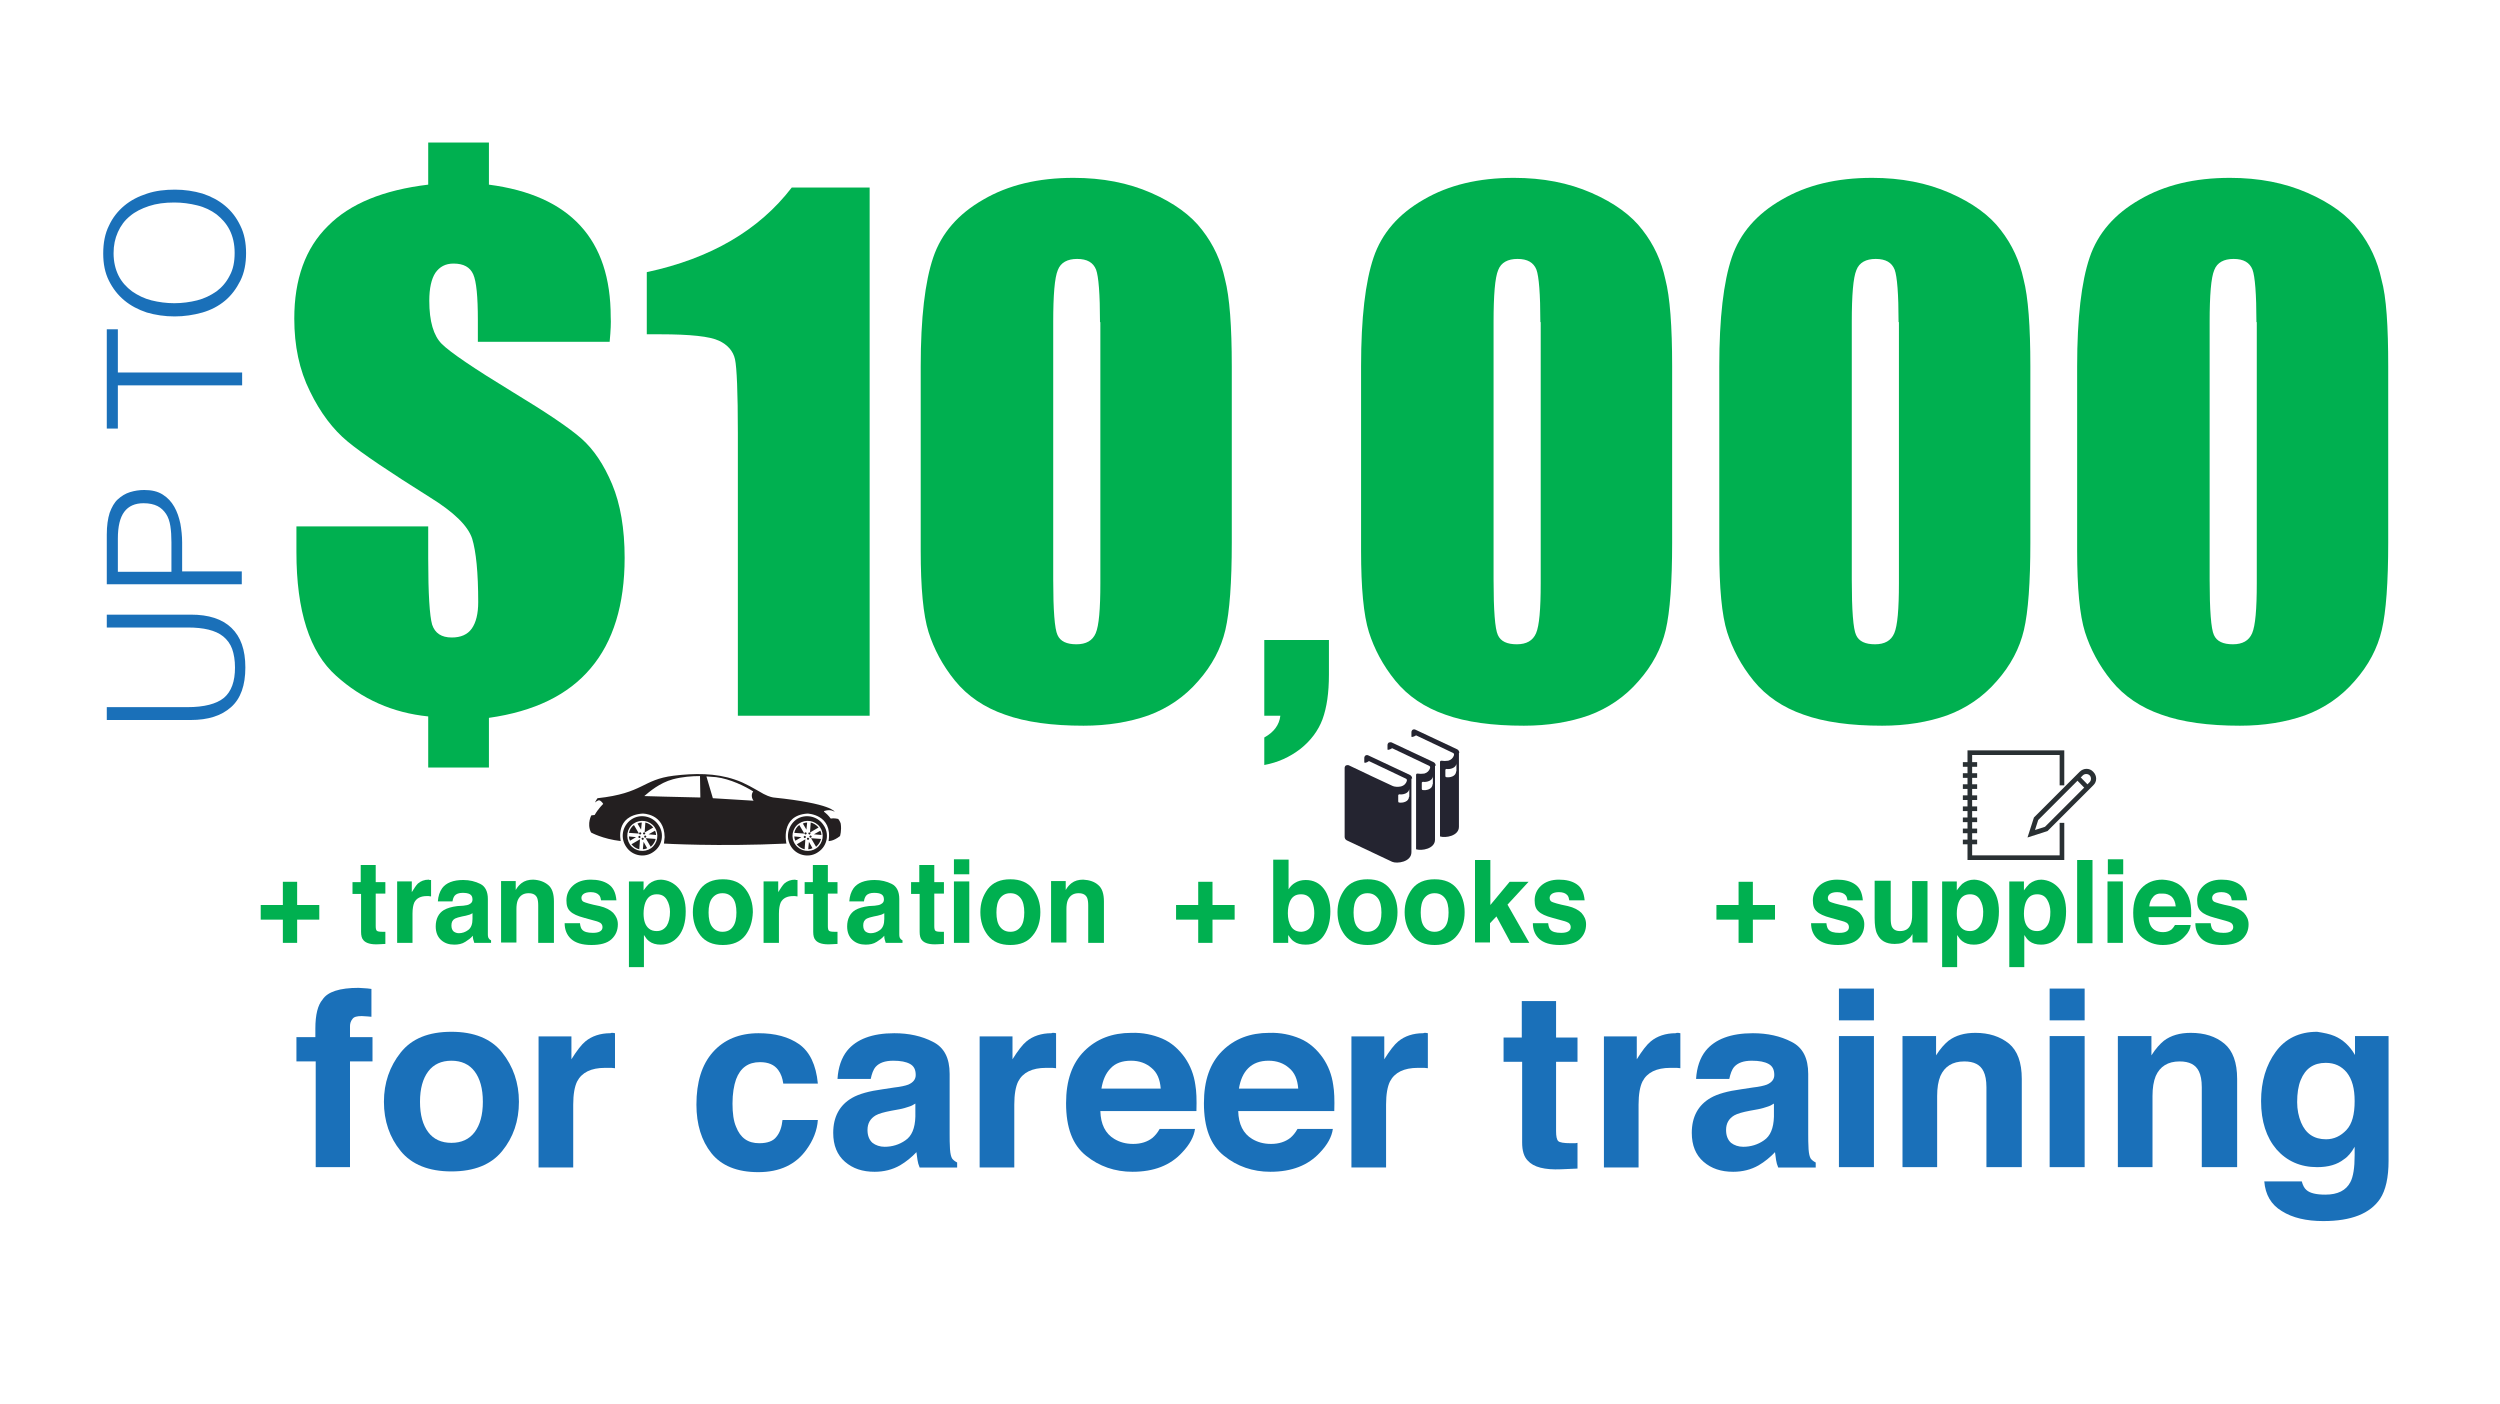 <?xml version="1.0" encoding="utf-8"?>
<!-- Generator: Adobe Illustrator 23.0.4, SVG Export Plug-In . SVG Version: 6.00 Build 0)  -->
<svg version="1.1" id="Layer_1" xmlns="http://www.w3.org/2000/svg" xmlns:xlink="http://www.w3.org/1999/xlink" x="0px" y="0px"
	 viewBox="0 0 700 393" style="enable-background:new 0 0 700 393;" xml:space="preserve">
<g>
	<g>
		<path style="fill:#00B050;" d="M170.7,95.7h-36.9v-6.1c0-6.5-0.4-10.8-1.3-12.8c-0.9-2-2.7-3-5.5-3c-2.3,0-3.9,0.9-5.1,2.6
			c-1.1,1.7-1.7,4.3-1.7,7.8c0,5.8,1.2,9.8,3.5,12.1c2.3,2.3,8.9,6.8,19.9,13.5c9.4,5.7,15.8,10,19.2,13c3.4,3,6.3,7.3,8.6,12.8
			c2.3,5.5,3.5,12.4,3.5,20.6c0,13.1-3.2,23.5-9.5,30.9c-6.3,7.5-15.8,12.1-28.5,13.9v13.9h-17v-14.3c-9.9-1-18.5-4.8-25.8-11.4
			c-7.4-6.6-11.1-18.1-11.1-34.6v-7.2h36.9v9c0,9.9,0.4,16.1,1.1,18.5c0.8,2.4,2.6,3.6,5.5,3.6c2.5,0,4.4-0.8,5.6-2.5
			c1.2-1.7,1.8-4.2,1.8-7.4c0-8.3-0.6-14.2-1.7-17.8c-1.2-3.6-5.1-7.4-11.9-11.6c-11.3-7.1-18.9-12.2-23-15.6c-4-3.3-7.6-8-10.5-14
			c-3-6-4.4-12.8-4.4-20.4c0-11,3.1-19.7,9.4-25.9c6.2-6.3,15.6-10.1,28.1-11.6V39.9h17v11.8c11.4,1.5,19.9,5.3,25.6,11.5
			c5.7,6.2,8.5,14.7,8.5,25.6C171.1,90.2,171,92.6,170.7,95.7z"/>
		<path style="fill:#00B050;" d="M243.5,52.6v147.8h-36.9v-79.2c0-11.4-0.3-18.3-0.8-20.6c-0.5-2.3-2.1-4.1-4.5-5.2
			c-2.5-1.2-8-1.8-16.5-1.8h-3.7V76.2c17.8-3.8,31.4-11.7,40.6-23.7H243.5z"/>
		<path style="fill:#00B050;" d="M344.9,102.6v49.3c0,11.2-0.6,19.4-1.8,24.5c-1.2,5.1-3.7,9.9-7.6,14.3c-3.8,4.4-8.5,7.6-13.9,9.6
			c-5.4,1.9-11.5,2.9-18.2,2.9c-8.8,0-16.2-1-22-3.1c-5.8-2-10.5-5.2-14-9.5c-3.5-4.3-5.9-8.9-7.4-13.6c-1.5-4.8-2.2-12.4-2.2-22.8
			v-51.6c0-13.6,1.2-23.7,3.5-30.5c2.3-6.8,7-12.2,14-16.2c7-4.1,15.4-6.1,25.3-6.1c8.1,0,15.3,1.4,21.7,4.2s11.2,6.3,14.3,10.4
			c3.2,4.1,5.3,8.7,6.4,13.8C344.3,83.2,344.9,91.4,344.9,102.6z M308,90.2c0-7.9-0.4-12.8-1.1-14.7c-0.8-2-2.5-3-5.3-3
			c-2.7,0-4.6,1-5.4,3.1c-0.9,2.1-1.3,7-1.3,14.6v72.1c0,8.6,0.4,13.8,1.2,15.5c0.8,1.8,2.6,2.6,5.3,2.6s4.5-1,5.4-3.1
			c0.9-2.1,1.3-6.7,1.3-14V90.2z"/>
	</g>
	<g>
		<path style="fill:#00B050;" d="M372.1,179.2v9.7c0,5.1-0.6,9.2-1.8,12.5c-1.2,3.2-3.3,6-6.2,8.3c-3,2.3-6.3,3.8-10.1,4.5v-7.7
			c2.7-1.5,4.2-3.5,4.5-6.1H354v-21.2H372.1z"/>
	</g>
	<g>
		<path style="fill:#00B050;" d="M468.2,102.6v49.3c0,11.2-0.6,19.4-1.8,24.5c-1.2,5.1-3.7,9.9-7.6,14.3c-3.8,4.4-8.5,7.6-13.9,9.6
			c-5.4,1.9-11.5,2.9-18.2,2.9c-8.8,0-16.2-1-22-3.1c-5.8-2-10.5-5.2-14-9.5c-3.5-4.3-5.9-8.9-7.4-13.6c-1.5-4.8-2.2-12.4-2.2-22.8
			v-51.6c0-13.6,1.2-23.7,3.5-30.5c2.3-6.8,7-12.2,14-16.2c7-4.1,15.4-6.1,25.3-6.1c8.1,0,15.3,1.4,21.7,4.2s11.2,6.3,14.3,10.4
			c3.2,4.1,5.3,8.7,6.4,13.8C467.6,83.2,468.2,91.4,468.2,102.6z M431.3,90.2c0-7.9-0.4-12.8-1.1-14.7c-0.8-2-2.5-3-5.3-3
			c-2.7,0-4.6,1-5.4,3.1c-0.9,2.1-1.3,7-1.3,14.6v72.1c0,8.6,0.4,13.8,1.2,15.5c0.8,1.8,2.6,2.6,5.3,2.6c2.7,0,4.5-1,5.4-3.1
			c0.9-2.1,1.3-6.7,1.3-14V90.2z"/>
		<path style="fill:#00B050;" d="M568.5,102.6v49.3c0,11.2-0.6,19.4-1.8,24.5c-1.2,5.1-3.7,9.9-7.6,14.3c-3.8,4.4-8.5,7.6-13.9,9.6
			c-5.4,1.9-11.5,2.9-18.2,2.9c-8.8,0-16.2-1-22-3.1c-5.8-2-10.5-5.2-14-9.5c-3.5-4.3-5.9-8.9-7.4-13.6c-1.5-4.8-2.2-12.4-2.2-22.8
			v-51.6c0-13.6,1.2-23.7,3.5-30.5c2.3-6.8,7-12.2,14-16.2c7-4.1,15.4-6.1,25.3-6.1c8.1,0,15.3,1.4,21.7,4.2
			c6.4,2.8,11.2,6.3,14.3,10.4c3.2,4.1,5.3,8.7,6.4,13.8C567.9,83.2,568.5,91.4,568.5,102.6z M531.6,90.2c0-7.9-0.4-12.8-1.1-14.7
			c-0.8-2-2.5-3-5.3-3c-2.7,0-4.6,1-5.4,3.1c-0.9,2.1-1.3,7-1.3,14.6v72.1c0,8.6,0.4,13.8,1.2,15.5c0.8,1.8,2.6,2.6,5.3,2.6
			c2.7,0,4.5-1,5.4-3.1c0.9-2.1,1.3-6.7,1.3-14V90.2z"/>
		<path style="fill:#00B050;" d="M668.7,102.6v49.3c0,11.2-0.6,19.4-1.8,24.5c-1.2,5.1-3.7,9.9-7.6,14.3c-3.8,4.4-8.5,7.6-13.9,9.6
			c-5.4,1.9-11.5,2.9-18.2,2.9c-8.8,0-16.2-1-22-3.1c-5.8-2-10.5-5.2-14-9.5c-3.5-4.3-5.9-8.9-7.4-13.6c-1.5-4.8-2.2-12.4-2.2-22.8
			v-51.6c0-13.6,1.2-23.7,3.5-30.5c2.3-6.8,7-12.2,14-16.2c7-4.1,15.4-6.1,25.3-6.1c8.1,0,15.3,1.4,21.7,4.2s11.2,6.3,14.3,10.4
			c3.2,4.1,5.3,8.7,6.4,13.8C668.2,83.2,668.7,91.4,668.7,102.6z M631.8,90.2c0-7.9-0.4-12.8-1.1-14.7c-0.8-2-2.5-3-5.3-3
			c-2.7,0-4.6,1-5.4,3.1c-0.9,2.1-1.3,7-1.3,14.6v72.1c0,8.6,0.4,13.8,1.2,15.5c0.8,1.8,2.6,2.6,5.3,2.6c2.7,0,4.5-1,5.4-3.1
			c0.9-2.1,1.3-6.7,1.3-14V90.2z"/>
	</g>
</g>
<g>
	<path style="fill:#1A70B9;" d="M102,276.7c0.5,0,1.2,0.1,2,0.2v7.8c-0.5-0.1-1.5-0.1-2.7-0.2c-1.3,0-2.2,0.2-2.6,0.8
		c-0.5,0.6-0.7,1.3-0.7,2c0,0.7,0,1.8,0,3.1h6.3v6.8h-6.3v29.6h-9.6v-29.6h-5.4v-6.8h5.3v-2.4c0-3.9,0.7-6.6,2-8.1
		c1.4-2.2,4.8-3.3,10.1-3.3C100.9,276.6,101.5,276.7,102,276.7z"/>
	<path style="fill:#1A70B9;" d="M140.6,322.3c-3.1,3.8-7.8,5.7-14.2,5.7c-6.3,0-11.1-1.9-14.2-5.7c-3.1-3.8-4.7-8.4-4.7-13.8
		c0-5.3,1.6-9.9,4.7-13.8c3.1-3.9,7.8-5.8,14.2-5.8c6.3,0,11.1,1.9,14.2,5.8c3.1,3.9,4.7,8.5,4.7,13.8
		C145.3,313.9,143.7,318.5,140.6,322.3z M132.9,317c1.5-2,2.3-4.8,2.3-8.5c0-3.7-0.8-6.5-2.3-8.5c-1.5-2-3.7-3-6.5-3
		c-2.8,0-5,1-6.5,3c-1.5,2-2.3,4.8-2.3,8.5c0,3.7,0.8,6.5,2.3,8.5c1.5,2,3.7,3,6.5,3C129.2,320,131.4,319,132.9,317z"/>
	<path style="fill:#1A70B9;" d="M171.4,289.2c0.1,0,0.4,0,0.8,0.1v9.8c-0.6-0.1-1.2-0.1-1.6-0.1c-0.5,0-0.9,0-1.2,0
		c-3.9,0-6.5,1.3-7.8,3.8c-0.7,1.4-1.1,3.6-1.1,6.5v17.6h-9.7v-36.7h9.2v6.4c1.5-2.4,2.8-4.1,3.9-5c1.8-1.5,4.2-2.3,7-2.3
		C171.1,289.2,171.3,289.2,171.4,289.2z"/>
	<path style="fill:#1A70B9;" d="M219.3,303.3c-0.2-1.4-0.6-2.6-1.4-3.7c-1.1-1.5-2.8-2.2-5.1-2.2c-3.3,0-5.5,1.6-6.7,4.8
		c-0.6,1.7-1,4-1,6.8c0,2.7,0.3,4.9,1,6.5c1.2,3.1,3.3,4.6,6.5,4.6c2.3,0,3.9-0.6,4.8-1.8c1-1.2,1.5-2.8,1.7-4.7h9.9
		c-0.2,2.9-1.3,5.7-3.2,8.3c-3,4.2-7.5,6.3-13.5,6.3c-5.9,0-10.3-1.8-13.1-5.3c-2.8-3.5-4.2-8.1-4.2-13.6c0-6.3,1.5-11.2,4.6-14.7
		c3.1-3.5,7.4-5.3,12.8-5.3c4.6,0,8.4,1,11.4,3.1c2.9,2.1,4.7,5.7,5.2,11H219.3z"/>
	<path style="fill:#1A70B9;" d="M250.4,304.5c1.8-0.2,3.1-0.5,3.9-0.8c1.4-0.6,2.1-1.5,2.1-2.7c0-1.5-0.5-2.5-1.6-3.1
		c-1.1-0.6-2.6-0.9-4.7-0.9c-2.3,0-3.9,0.6-4.9,1.7c-0.7,0.8-1.1,2-1.4,3.4h-9.3c0.2-3.2,1.1-5.9,2.7-7.9c2.6-3.2,7-4.9,13.2-4.9
		c4.1,0,7.7,0.8,10.8,2.4c3.2,1.6,4.7,4.6,4.7,9v16.9c0,1.2,0,2.6,0.1,4.2c0.1,1.3,0.3,2.1,0.6,2.6c0.3,0.4,0.8,0.8,1.4,1.1v1.4
		h-10.5c-0.3-0.7-0.5-1.4-0.6-2.1c-0.1-0.7-0.2-1.4-0.3-2.2c-1.3,1.4-2.9,2.7-4.6,3.7c-2.1,1.2-4.5,1.8-7.1,1.8
		c-3.4,0-6.1-0.9-8.3-2.8c-2.2-1.9-3.3-4.6-3.3-8.1c0-4.5,1.8-7.8,5.3-9.8c1.9-1.1,4.8-1.9,8.5-2.4L250.4,304.5z M256.3,309
		c-0.6,0.4-1.2,0.7-1.9,0.9c-0.6,0.2-1.5,0.5-2.6,0.7l-2.2,0.4c-2.1,0.4-3.5,0.8-4.4,1.3c-1.5,0.9-2.3,2.2-2.3,4.1
		c0,1.6,0.5,2.8,1.4,3.6c0.9,0.7,2.1,1.1,3.4,1.1c2.1,0,4.1-0.6,5.8-1.8c1.8-1.2,2.7-3.4,2.8-6.6V309z"/>
	<path style="fill:#1A70B9;" d="M294.9,289.2c0.1,0,0.4,0,0.8,0.1v9.8c-0.6-0.1-1.2-0.1-1.6-0.1c-0.5,0-0.9,0-1.2,0
		c-3.9,0-6.5,1.3-7.8,3.8c-0.7,1.4-1.1,3.6-1.1,6.5v17.6h-9.7v-36.7h9.2v6.4c1.5-2.4,2.8-4.1,3.9-5c1.8-1.5,4.2-2.3,7-2.3
		C294.6,289.2,294.7,289.2,294.9,289.2z"/>
	<path style="fill:#1A70B9;" d="M325.4,290.8c2.6,1.1,4.7,3,6.4,5.4c1.5,2.2,2.5,4.7,2.9,7.6c0.3,1.7,0.4,4.1,0.3,7.3h-26.9
		c0.1,3.7,1.4,6.3,3.9,7.8c1.5,0.9,3.2,1.4,5.3,1.4c2.2,0,4-0.6,5.4-1.7c0.7-0.6,1.4-1.4,2-2.5h9.9c-0.3,2.2-1.5,4.4-3.6,6.6
		c-3.3,3.6-7.9,5.4-13.9,5.4c-4.9,0-9.3-1.5-13-4.5c-3.8-3-5.6-7.9-5.6-14.7c0-6.4,1.7-11.2,5.1-14.6c3.4-3.4,7.8-5.1,13.2-5.1
		C319.9,289.1,322.8,289.7,325.4,290.8z M311,299.1c-1.4,1.4-2.2,3.3-2.6,5.7H325c-0.2-2.6-1-4.5-2.6-5.8c-1.5-1.3-3.4-2-5.7-2
		C314.2,297,312.3,297.7,311,299.1z"/>
	<path style="fill:#1A70B9;" d="M364,290.8c2.6,1.1,4.7,3,6.4,5.4c1.5,2.2,2.5,4.7,2.9,7.6c0.3,1.7,0.4,4.1,0.3,7.3h-26.9
		c0.1,3.7,1.4,6.3,3.9,7.8c1.5,0.9,3.2,1.4,5.3,1.4c2.2,0,4-0.6,5.4-1.7c0.7-0.6,1.4-1.4,2-2.5h9.9c-0.3,2.2-1.5,4.4-3.6,6.6
		c-3.3,3.6-7.9,5.4-13.9,5.4c-4.9,0-9.3-1.5-13-4.5c-3.8-3-5.6-7.9-5.6-14.7c0-6.4,1.7-11.2,5.1-14.6c3.4-3.4,7.8-5.1,13.2-5.1
		C358.5,289.1,361.4,289.7,364,290.8z M349.5,299.1c-1.4,1.4-2.2,3.3-2.6,5.7h16.6c-0.2-2.6-1-4.5-2.6-5.8c-1.5-1.3-3.4-2-5.7-2
		C352.8,297,350.9,297.7,349.5,299.1z"/>
	<path style="fill:#1A70B9;" d="M399,289.2c0.1,0,0.4,0,0.8,0.1v9.8c-0.6-0.1-1.2-0.1-1.6-0.1c-0.5,0-0.9,0-1.2,0
		c-3.9,0-6.5,1.3-7.8,3.8c-0.7,1.4-1.1,3.6-1.1,6.5v17.6h-9.7v-36.7h9.2v6.4c1.5-2.4,2.8-4.1,3.9-5c1.8-1.5,4.2-2.3,7-2.3
		C398.7,289.2,398.9,289.2,399,289.2z"/>
	<path style="fill:#1A70B9;" d="M421,297.3v-6.8h5.1v-10.2h9.6v10.2h6v6.8h-6v19.4c0,1.5,0.2,2.4,0.6,2.8c0.4,0.4,1.6,0.6,3.5,0.6
		c0.3,0,0.6,0,0.9,0c0.3,0,0.6,0,1-0.1v7.2l-4.6,0.2c-4.6,0.2-7.7-0.6-9.3-2.4c-1.1-1.1-1.6-2.8-1.6-5.1v-22.6H421z"/>
	<path style="fill:#1A70B9;" d="M469.7,289.2c0.1,0,0.4,0,0.8,0.1v9.8c-0.6-0.1-1.2-0.1-1.6-0.1c-0.5,0-0.9,0-1.2,0
		c-3.9,0-6.5,1.3-7.8,3.8c-0.7,1.4-1.1,3.6-1.1,6.5v17.6h-9.7v-36.7h9.2v6.4c1.5-2.4,2.8-4.1,3.9-5c1.8-1.5,4.2-2.3,7-2.3
		C469.4,289.2,469.6,289.2,469.7,289.2z"/>
	<path style="fill:#1A70B9;" d="M490.8,304.5c1.8-0.2,3.1-0.5,3.9-0.8c1.4-0.6,2.1-1.5,2.1-2.7c0-1.5-0.5-2.5-1.6-3.1
		c-1.1-0.6-2.6-0.9-4.7-0.9c-2.3,0-3.9,0.6-4.9,1.7c-0.7,0.8-1.1,2-1.4,3.4h-9.3c0.2-3.2,1.1-5.9,2.7-7.9c2.6-3.2,7-4.9,13.2-4.9
		c4.1,0,7.7,0.8,10.8,2.4c3.2,1.6,4.7,4.6,4.7,9v16.9c0,1.2,0,2.6,0.1,4.2c0.1,1.3,0.3,2.1,0.6,2.6c0.3,0.4,0.8,0.8,1.4,1.1v1.4
		h-10.5c-0.3-0.7-0.5-1.4-0.6-2.1c-0.1-0.7-0.2-1.4-0.3-2.2c-1.3,1.4-2.9,2.7-4.6,3.7c-2.1,1.2-4.5,1.8-7.1,1.8
		c-3.4,0-6.1-0.9-8.3-2.8c-2.2-1.9-3.3-4.6-3.3-8.1c0-4.5,1.8-7.8,5.3-9.8c1.9-1.1,4.8-1.9,8.5-2.4L490.8,304.5z M496.7,309
		c-0.6,0.4-1.2,0.7-1.9,0.9c-0.6,0.2-1.5,0.5-2.6,0.7l-2.2,0.4c-2.1,0.4-3.5,0.8-4.4,1.3c-1.5,0.9-2.3,2.2-2.3,4.1
		c0,1.6,0.5,2.8,1.4,3.6c0.9,0.7,2.1,1.1,3.4,1.1c2.1,0,4.1-0.6,5.8-1.8c1.8-1.2,2.7-3.4,2.8-6.6V309z"/>
	<path style="fill:#1A70B9;" d="M524.7,285.7h-9.8v-8.9h9.8V285.7z M514.9,290.1h9.8v36.7h-9.8V290.1z"/>
	<path style="fill:#1A70B9;" d="M562.5,292.2c2.4,2,3.6,5.3,3.6,9.9v24.7h-9.9v-22.4c0-1.9-0.3-3.4-0.8-4.4
		c-0.9-1.9-2.7-2.8-5.4-2.8c-3.3,0-5.5,1.4-6.7,4.1c-0.6,1.5-0.9,3.3-0.9,5.6v19.9h-9.7v-36.7h9.4v5.4c1.2-1.9,2.4-3.2,3.5-4.1
		c2-1.5,4.5-2.2,7.5-2.2C556.9,289.2,560,290.2,562.5,292.2z"/>
	<path style="fill:#1A70B9;" d="M583.7,285.7h-9.8v-8.9h9.8V285.7z M573.9,290.1h9.8v36.7h-9.8V290.1z"/>
	<path style="fill:#1A70B9;" d="M622.8,292.2c2.4,2,3.6,5.3,3.6,9.9v24.7h-9.9v-22.4c0-1.9-0.3-3.4-0.8-4.4
		c-0.9-1.9-2.7-2.8-5.4-2.8c-3.3,0-5.5,1.4-6.7,4.1c-0.6,1.5-0.9,3.3-0.9,5.6v19.9h-9.7v-36.7h9.4v5.4c1.2-1.9,2.4-3.2,3.5-4.1
		c2-1.5,4.5-2.2,7.5-2.2C617.3,289.2,620.4,290.2,622.8,292.2z"/>
	<path style="fill:#1A70B9;" d="M653.7,290.1c2.3,1,4.2,2.7,5.7,5.3v-5.3h9.4V325c0,4.7-0.8,8.3-2.4,10.7c-2.8,4.1-8,6.2-15.9,6.2
		c-4.7,0-8.6-0.9-11.6-2.8c-3-1.8-4.6-4.6-4.9-8.3h10.5c0.3,1.1,0.7,1.9,1.3,2.4c1,0.9,2.8,1.3,5.3,1.3c3.5,0,5.8-1.2,7-3.5
		c0.8-1.5,1.2-4,1.2-7.5v-2.4c-0.9,1.6-1.9,2.8-3,3.5c-1.9,1.5-4.4,2.2-7.5,2.2c-4.7,0-8.5-1.7-11.4-5c-2.8-3.3-4.3-7.8-4.3-13.5
		c0-5.5,1.4-10.1,4.1-13.8c2.7-3.7,6.6-5.6,11.6-5.6C650.7,289.2,652.3,289.5,653.7,290.1z M657,316.4c1.6-1.7,2.3-4.4,2.3-8.1
		c0-3.5-0.7-6.1-2.2-8c-1.5-1.8-3.4-2.7-5.9-2.7c-3.4,0-5.7,1.6-7,4.8c-0.7,1.7-1,3.8-1,6.2c0,2.1,0.4,4,1.1,5.7
		c1.3,3.1,3.6,4.7,7,4.7C653.5,319,655.4,318.1,657,316.4z"/>
</g>
<g>
	<path style="fill:#1A70B9;" d="M29.9,201.6V198h22.6c4.7,0,8.1-0.9,10.2-2.6c2.1-1.8,3.1-4.6,3.1-8.5c0-2-0.3-3.8-0.8-5.2
		c-0.5-1.4-1.4-2.6-2.5-3.5s-2.5-1.5-4.1-1.9c-1.6-0.4-3.6-0.6-5.8-0.6H29.9v-3.6h23.6c4.9,0,8.7,1.2,11.3,3.7
		c2.6,2.5,3.9,6.1,3.9,11.1c0,5-1.3,8.7-4,11.1c-2.7,2.4-6.4,3.6-11.3,3.6H29.9z"/>
	<path style="fill:#1A70B9;" d="M67.8,163.6H29.9v-13.9c0-2.5,0.3-4.5,0.8-6.1c0.6-1.6,1.3-2.9,2.3-3.8c1-0.9,2.1-1.6,3.4-2
		c1.3-0.4,2.6-0.6,4-0.6c2.1,0,3.8,0.4,5.2,1.3c1.4,0.9,2.4,2,3.2,3.4c0.8,1.4,1.3,2.9,1.7,4.7c0.3,1.7,0.5,3.5,0.5,5.3v8.1h16.7
		V163.6z M48,151.8c0-1.7-0.1-3.2-0.3-4.5c-0.2-1.3-0.6-2.5-1.2-3.4c-0.6-0.9-1.4-1.7-2.4-2.2s-2.3-0.8-3.9-0.8
		c-2.4,0-4.2,0.8-5.4,2.4c-1.2,1.6-1.8,4.1-1.8,7.5v9.3h15V151.8z"/>
	<path style="fill:#1A70B9;" d="M29.9,119.9V92.2H33v12.1h34.8v3.6H33v12.1H29.9z"/>
	<path style="fill:#1A70B9;" d="M48.9,88.6c-2.8,0-5.4-0.4-7.8-1.1c-2.4-0.8-4.5-1.9-6.3-3.4c-1.8-1.5-3.2-3.3-4.3-5.5
		c-1.1-2.2-1.6-4.7-1.6-7.6c0-3,0.5-5.6,1.6-7.8c1-2.2,2.5-4.1,4.3-5.6c1.8-1.5,3.9-2.6,6.4-3.4c2.4-0.8,5-1.1,7.8-1.1
		c2.7,0,5.3,0.4,7.7,1.1c2.4,0.8,4.5,1.9,6.3,3.4c1.8,1.5,3.2,3.3,4.3,5.6c1.1,2.2,1.6,4.8,1.6,7.7c0,2.9-0.5,5.5-1.6,7.7
		c-1.1,2.2-2.5,4.1-4.3,5.6c-1.8,1.5-3.9,2.6-6.3,3.3C54.2,88.2,51.6,88.6,48.9,88.6z M65.7,70.8c0-2.5-0.5-4.6-1.4-6.4
		c-0.9-1.8-2.2-3.2-3.7-4.4c-1.5-1.1-3.3-2-5.4-2.5c-2-0.5-4.2-0.8-6.4-0.8c-2.6,0-5,0.3-7.1,1c-2.1,0.7-3.9,1.6-5.3,2.8
		c-1.5,1.2-2.6,2.7-3.4,4.5c-0.8,1.8-1.2,3.7-1.2,5.9c0,2.4,0.5,4.5,1.4,6.3c0.9,1.8,2.2,3.2,3.8,4.4c1.6,1.1,3.4,2,5.4,2.5
		c2,0.5,4.2,0.8,6.4,0.8c2.2,0,4.4-0.3,6.4-0.8c2-0.5,3.8-1.4,5.4-2.5c1.5-1.1,2.8-2.6,3.7-4.4C65.3,75.4,65.7,73.3,65.7,70.8z"/>
</g>
<g>
	<path style="fill:#00B050;" d="M73,257.5v-4.1h6.2v-6.5h4v6.5h6.2v4.1h-6.2v6.5h-4v-6.5H73z"/>
	<path style="fill:#00B050;" d="M98.7,250.2V247h2.3v-4.8h4.2v4.8h2.7v3.2h-2.7v9.1c0,0.7,0.1,1.1,0.3,1.3c0.2,0.2,0.7,0.3,1.6,0.3
		c0.1,0,0.3,0,0.4,0c0.1,0,0.3,0,0.4,0v3.4l-2,0.1c-2,0.1-3.4-0.3-4.1-1.1c-0.5-0.5-0.7-1.3-0.7-2.4v-10.6H98.7z"/>
	<path style="fill:#00B050;" d="M120.3,246.4c0.1,0,0.2,0,0.4,0v4.6c-0.3,0-0.5-0.1-0.7-0.1c-0.2,0-0.4,0-0.5,0
		c-1.7,0-2.9,0.6-3.5,1.8c-0.3,0.7-0.5,1.7-0.5,3.1v8.2h-4.3v-17.2h4.1v3c0.7-1.1,1.2-1.9,1.7-2.4c0.8-0.7,1.8-1.1,3.1-1.1
		C120.2,246.4,120.3,246.4,120.3,246.4z"/>
	<path style="fill:#00B050;" d="M129.7,253.6c0.8-0.1,1.4-0.2,1.7-0.4c0.6-0.3,0.9-0.7,0.9-1.3c0-0.7-0.2-1.2-0.7-1.5
		c-0.5-0.3-1.2-0.4-2.1-0.4c-1,0-1.8,0.3-2.2,0.8c-0.3,0.4-0.5,0.9-0.6,1.6h-4.1c0.1-1.5,0.5-2.7,1.2-3.7c1.1-1.5,3.1-2.3,5.9-2.3
		c1.8,0,3.4,0.4,4.8,1.1c1.4,0.7,2.1,2.2,2.1,4.2v7.9c0,0.5,0,1.2,0,2c0,0.6,0.1,1,0.3,1.2c0.1,0.2,0.4,0.4,0.6,0.5v0.7h-4.7
		c-0.1-0.3-0.2-0.7-0.3-1c-0.1-0.3-0.1-0.7-0.1-1c-0.6,0.7-1.3,1.2-2.1,1.7c-0.9,0.6-2,0.8-3.1,0.8c-1.5,0-2.7-0.4-3.7-1.3
		c-1-0.9-1.5-2.2-1.5-3.8c0-2.1,0.8-3.7,2.3-4.6c0.9-0.5,2.1-0.9,3.8-1.1L129.7,253.6z M132.3,255.7c-0.3,0.2-0.6,0.3-0.8,0.4
		c-0.3,0.1-0.7,0.2-1.1,0.3l-1,0.2c-0.9,0.2-1.6,0.4-2,0.6c-0.7,0.4-1,1-1,1.9c0,0.8,0.2,1.3,0.6,1.7c0.4,0.3,0.9,0.5,1.5,0.5
		c0.9,0,1.8-0.3,2.6-0.9c0.8-0.6,1.2-1.6,1.2-3.1V255.7z"/>
	<path style="fill:#00B050;" d="M153.5,247.8c1.1,0.9,1.6,2.5,1.6,4.6v11.6h-4.4v-10.5c0-0.9-0.1-1.6-0.3-2.1
		c-0.4-0.9-1.2-1.3-2.4-1.3c-1.4,0-2.4,0.6-3,1.9c-0.3,0.7-0.4,1.6-0.4,2.6v9.3h-4.3v-17.2h4.1v2.5c0.5-0.9,1.1-1.5,1.6-1.9
		c0.9-0.7,2-1,3.3-1C151.1,246.4,152.4,246.9,153.5,247.8z"/>
	<path style="fill:#00B050;" d="M162.4,258.6c0.1,0.8,0.3,1.4,0.6,1.7c0.5,0.6,1.5,0.9,3,0.9c0.8,0,1.5-0.1,2-0.4
		c0.5-0.3,0.7-0.7,0.7-1.2c0-0.5-0.2-0.9-0.6-1.2c-0.4-0.3-1.9-0.7-4.5-1.4c-1.9-0.5-3.2-1.1-3.9-1.8c-0.8-0.7-1.1-1.7-1.1-3.1
		c0-1.6,0.6-3,1.8-4.1c1.2-1.1,2.9-1.7,5-1.7c2,0,3.7,0.4,5,1.3c1.3,0.9,2,2.3,2.2,4.5h-4.3c-0.1-0.6-0.2-1-0.5-1.4
		c-0.5-0.6-1.3-0.9-2.4-0.9c-0.9,0-1.6,0.2-2,0.5c-0.4,0.3-0.6,0.7-0.6,1.1c0,0.5,0.2,0.9,0.6,1.1c0.4,0.2,1.9,0.7,4.5,1.2
		c1.7,0.4,3,1.1,3.8,1.9c0.8,0.9,1.3,1.9,1.3,3.2c0,1.7-0.6,3.1-1.8,4.2c-1.2,1.1-3.1,1.6-5.6,1.6c-2.6,0-4.5-0.6-5.7-1.7
		c-1.2-1.1-1.8-2.6-1.8-4.4H162.4z"/>
	<path style="fill:#00B050;" d="M190,248.7c1.3,1.5,2,3.7,2,6.5c0,3-0.7,5.3-2,6.9c-1.3,1.6-3,2.4-5,2.4c-1.3,0-2.4-0.3-3.3-1
		c-0.5-0.4-0.9-0.9-1.4-1.7v9h-4.2v-24h4.1v2.5c0.5-0.7,1-1.3,1.5-1.8c1-0.8,2.1-1.2,3.4-1.2C187,246.4,188.7,247.2,190,248.7z
		 M186.7,251.9c-0.6-1-1.5-1.5-2.8-1.5c-1.6,0-2.6,0.8-3.2,2.3c-0.3,0.8-0.5,1.9-0.5,3.1c0,2,0.5,3.4,1.5,4.2
		c0.6,0.5,1.3,0.7,2.2,0.7c1.2,0,2.1-0.5,2.8-1.5c0.6-1,0.9-2.3,0.9-3.9C187.6,254.1,187.3,252.9,186.7,251.9z"/>
	<path style="fill:#00B050;" d="M208.7,261.9c-1.4,1.8-3.5,2.7-6.3,2.7s-4.9-0.9-6.3-2.7c-1.4-1.8-2.1-4-2.1-6.5
		c0-2.5,0.7-4.6,2.1-6.5c1.4-1.8,3.5-2.7,6.3-2.7s4.9,0.9,6.3,2.7c1.4,1.8,2.1,4,2.1,6.5C210.7,258,210,260.2,208.7,261.9z
		 M205.2,259.5c0.7-0.9,1-2.3,1-4c0-1.7-0.3-3.1-1-4s-1.6-1.4-2.9-1.4s-2.2,0.5-2.9,1.4c-0.7,0.9-1,2.3-1,4c0,1.7,0.3,3.1,1,4
		c0.7,0.9,1.6,1.4,2.9,1.4S204.6,260.4,205.2,259.5z"/>
	<path style="fill:#00B050;" d="M222.9,246.4c0.1,0,0.2,0,0.4,0v4.6c-0.3,0-0.5-0.1-0.7-0.1c-0.2,0-0.4,0-0.5,0
		c-1.7,0-2.9,0.6-3.5,1.8c-0.3,0.7-0.5,1.7-0.5,3.1v8.2h-4.3v-17.2h4.1v3c0.7-1.1,1.2-1.9,1.7-2.4c0.8-0.7,1.8-1.1,3.1-1.1
		C222.8,246.4,222.8,246.4,222.9,246.4z"/>
	<path style="fill:#00B050;" d="M225.3,250.2V247h2.3v-4.8h4.2v4.8h2.7v3.2h-2.7v9.1c0,0.7,0.1,1.1,0.3,1.3c0.2,0.2,0.7,0.3,1.6,0.3
		c0.1,0,0.3,0,0.4,0c0.1,0,0.3,0,0.4,0v3.4l-2,0.1c-2,0.1-3.4-0.3-4.1-1.1c-0.5-0.5-0.7-1.3-0.7-2.4v-10.6H225.3z"/>
	<path style="fill:#00B050;" d="M244.9,253.6c0.8-0.1,1.4-0.2,1.7-0.4c0.6-0.3,0.9-0.7,0.9-1.3c0-0.7-0.2-1.2-0.7-1.5
		c-0.5-0.3-1.2-0.4-2.1-0.4c-1,0-1.8,0.3-2.2,0.8c-0.3,0.4-0.5,0.9-0.6,1.6h-4.1c0.1-1.5,0.5-2.7,1.2-3.7c1.1-1.5,3.1-2.3,5.9-2.3
		c1.8,0,3.4,0.4,4.8,1.1c1.4,0.7,2.1,2.2,2.1,4.2v7.9c0,0.5,0,1.2,0,2c0,0.6,0.1,1,0.3,1.2c0.1,0.2,0.4,0.4,0.6,0.5v0.7h-4.7
		c-0.1-0.3-0.2-0.7-0.3-1c-0.1-0.3-0.1-0.7-0.1-1c-0.6,0.7-1.3,1.2-2.1,1.7c-0.9,0.6-2,0.8-3.1,0.8c-1.5,0-2.7-0.4-3.7-1.3
		c-1-0.9-1.5-2.2-1.5-3.8c0-2.1,0.8-3.7,2.3-4.6c0.9-0.5,2.1-0.9,3.8-1.1L244.9,253.6z M247.6,255.7c-0.3,0.2-0.6,0.3-0.8,0.4
		c-0.3,0.1-0.7,0.2-1.1,0.3l-1,0.2c-0.9,0.2-1.6,0.4-2,0.6c-0.7,0.4-1,1-1,1.9c0,0.8,0.2,1.3,0.6,1.7c0.4,0.3,0.9,0.5,1.5,0.5
		c0.9,0,1.8-0.3,2.6-0.9c0.8-0.6,1.2-1.6,1.2-3.1V255.7z"/>
	<path style="fill:#00B050;" d="M255.1,250.2V247h2.3v-4.8h4.2v4.8h2.7v3.2h-2.7v9.1c0,0.7,0.1,1.1,0.3,1.3c0.2,0.2,0.7,0.3,1.6,0.3
		c0.1,0,0.3,0,0.4,0c0.1,0,0.3,0,0.4,0v3.4l-2,0.1c-2,0.1-3.4-0.3-4.1-1.1c-0.5-0.5-0.7-1.3-0.7-2.4v-10.6H255.1z"/>
	<path style="fill:#00B050;" d="M271.4,244.8h-4.3v-4.2h4.3V244.8z M267.1,246.8h4.3v17.2h-4.3V246.8z"/>
	<path style="fill:#00B050;" d="M289.2,261.9c-1.4,1.8-3.5,2.7-6.3,2.7c-2.8,0-4.9-0.9-6.3-2.7c-1.4-1.8-2.1-4-2.1-6.5
		c0-2.5,0.7-4.6,2.1-6.5c1.4-1.8,3.5-2.7,6.3-2.7c2.8,0,4.9,0.9,6.3,2.7c1.4,1.8,2.1,4,2.1,6.5C291.3,258,290.6,260.2,289.2,261.9z
		 M285.8,259.5c0.7-0.9,1-2.3,1-4c0-1.7-0.3-3.1-1-4s-1.6-1.4-2.9-1.4s-2.2,0.5-2.9,1.4c-0.7,0.9-1,2.3-1,4c0,1.7,0.3,3.1,1,4
		c0.7,0.9,1.6,1.4,2.9,1.4S285.1,260.4,285.8,259.5z"/>
	<path style="fill:#00B050;" d="M307.5,247.8c1.1,0.9,1.6,2.5,1.6,4.6v11.6h-4.4v-10.5c0-0.9-0.1-1.6-0.3-2.1
		c-0.4-0.9-1.2-1.3-2.4-1.3c-1.4,0-2.4,0.6-3,1.9c-0.3,0.7-0.4,1.6-0.4,2.6v9.3h-4.3v-17.2h4.1v2.5c0.5-0.9,1.1-1.5,1.6-1.9
		c0.9-0.7,2-1,3.3-1C305.1,246.4,306.5,246.9,307.5,247.8z"/>
	<path style="fill:#00B050;" d="M329.3,257.5v-4.1h6.2v-6.5h4v6.5h6.2v4.1h-6.2v6.5h-4v-6.5H329.3z"/>
	<path style="fill:#00B050;" d="M370.7,248.9c1.2,1.6,1.8,3.7,1.8,6.3c0,2.7-0.6,4.9-1.8,6.7c-1.2,1.8-2.9,2.6-5.1,2.6
		c-1.4,0-2.5-0.3-3.3-0.9c-0.5-0.3-1-0.9-1.6-1.8v2.2h-4.2v-23.3h4.3v8.3c0.5-0.8,1.1-1.4,1.8-1.8c0.8-0.5,1.8-0.8,3-0.8
		C367.8,246.4,369.5,247.3,370.7,248.9z M367.1,259.4c0.6-0.9,0.9-2.2,0.9-3.7c0-1.2-0.2-2.2-0.5-3c-0.6-1.5-1.6-2.3-3.2-2.3
		c-1.6,0-2.6,0.7-3.2,2.2c-0.3,0.8-0.5,1.8-0.5,3.1c0,1.5,0.3,2.7,0.9,3.7c0.6,1,1.6,1.5,2.9,1.5
		C365.7,260.8,366.5,260.3,367.1,259.4z"/>
	<path style="fill:#00B050;" d="M389.2,261.9c-1.4,1.8-3.5,2.7-6.3,2.7s-4.9-0.9-6.3-2.7c-1.4-1.8-2.1-4-2.1-6.5
		c0-2.5,0.7-4.6,2.1-6.5c1.4-1.8,3.5-2.7,6.3-2.7s4.9,0.9,6.3,2.7c1.4,1.8,2.1,4,2.1,6.5C391.3,258,390.6,260.2,389.2,261.9z
		 M385.8,259.5c0.7-0.9,1-2.3,1-4c0-1.7-0.3-3.1-1-4c-0.7-0.9-1.6-1.4-2.9-1.4c-1.3,0-2.2,0.5-2.9,1.4c-0.7,0.9-1,2.3-1,4
		c0,1.7,0.3,3.1,1,4c0.7,0.9,1.6,1.4,2.9,1.4C384.1,260.9,385.1,260.4,385.8,259.5z"/>
	<path style="fill:#00B050;" d="M408,261.9c-1.4,1.8-3.5,2.7-6.3,2.7c-2.8,0-4.9-0.9-6.3-2.7c-1.4-1.8-2.1-4-2.1-6.5
		c0-2.5,0.7-4.6,2.1-6.5c1.4-1.8,3.5-2.7,6.3-2.7c2.8,0,4.9,0.9,6.3,2.7c1.4,1.8,2.1,4,2.1,6.5C410.1,258,409.4,260.2,408,261.9z
		 M404.6,259.5c0.7-0.9,1-2.3,1-4c0-1.7-0.3-3.1-1-4c-0.7-0.9-1.6-1.4-2.9-1.4c-1.3,0-2.2,0.5-2.9,1.4c-0.7,0.9-1,2.3-1,4
		c0,1.7,0.3,3.1,1,4c0.7,0.9,1.6,1.4,2.9,1.4C402.9,260.9,403.9,260.4,404.6,259.5z"/>
	<path style="fill:#00B050;" d="M413.1,240.8h4.2v12.6l5.4-6.5h5.3l-5.9,6.4l6.1,10.7H423l-4-7.4l-1.8,1.9v5.4h-4.2V240.8z"/>
	<path style="fill:#00B050;" d="M433.5,258.6c0.1,0.8,0.3,1.4,0.6,1.7c0.5,0.6,1.5,0.9,3,0.9c0.8,0,1.5-0.1,2-0.4
		c0.5-0.3,0.7-0.7,0.7-1.2c0-0.5-0.2-0.9-0.6-1.2c-0.4-0.3-1.9-0.7-4.5-1.4c-1.9-0.5-3.2-1.1-3.9-1.8c-0.8-0.7-1.1-1.7-1.1-3.1
		c0-1.6,0.6-3,1.8-4.1c1.2-1.1,2.9-1.7,5-1.7c2,0,3.7,0.4,5,1.3c1.3,0.9,2,2.3,2.2,4.5h-4.3c-0.1-0.6-0.2-1-0.5-1.4
		c-0.5-0.6-1.3-0.9-2.4-0.9c-0.9,0-1.6,0.2-2,0.5c-0.4,0.3-0.6,0.7-0.6,1.1c0,0.5,0.2,0.9,0.6,1.1c0.4,0.2,1.9,0.7,4.5,1.2
		c1.7,0.4,3,1.1,3.8,1.9c0.8,0.9,1.3,1.9,1.3,3.2c0,1.7-0.6,3.1-1.8,4.2c-1.2,1.1-3.1,1.6-5.6,1.6c-2.6,0-4.5-0.6-5.7-1.7
		c-1.2-1.1-1.8-2.6-1.8-4.4H433.5z"/>
	<path style="fill:#00B050;" d="M480.6,257.5v-4.1h6.2v-6.5h4v6.5h6.2v4.1h-6.2v6.5h-4v-6.5H480.6z"/>
	<path style="fill:#00B050;" d="M511.4,258.6c0.1,0.8,0.3,1.4,0.6,1.7c0.5,0.6,1.5,0.9,3,0.9c0.8,0,1.5-0.1,2-0.4
		c0.5-0.3,0.7-0.7,0.7-1.2c0-0.5-0.2-0.9-0.6-1.2c-0.4-0.3-1.9-0.7-4.5-1.4c-1.9-0.5-3.2-1.1-3.9-1.8c-0.8-0.7-1.1-1.7-1.1-3.1
		c0-1.6,0.6-3,1.8-4.1c1.2-1.1,2.9-1.7,5-1.7c2,0,3.7,0.4,5,1.3c1.3,0.9,2,2.3,2.2,4.5h-4.3c-0.1-0.6-0.2-1-0.5-1.4
		c-0.5-0.6-1.3-0.9-2.4-0.9c-0.9,0-1.6,0.2-2,0.5c-0.4,0.3-0.6,0.7-0.6,1.1c0,0.5,0.2,0.9,0.6,1.1c0.4,0.2,1.9,0.7,4.5,1.2
		c1.7,0.4,3,1.1,3.8,1.9c0.8,0.9,1.3,1.9,1.3,3.2c0,1.7-0.6,3.1-1.8,4.2c-1.2,1.1-3.1,1.6-5.6,1.6c-2.6,0-4.5-0.6-5.7-1.7
		c-1.2-1.1-1.8-2.6-1.8-4.4H511.4z"/>
	<path style="fill:#00B050;" d="M529.4,246.8v10.4c0,1,0.1,1.7,0.3,2.2c0.4,0.9,1.2,1.3,2.3,1.3c1.5,0,2.5-0.6,3-1.9
		c0.3-0.7,0.4-1.6,0.4-2.7v-9.4h4.3v17.2h-4.2v-2.4c0,0.1-0.1,0.2-0.3,0.5c-0.2,0.3-0.3,0.5-0.6,0.7c-0.7,0.6-1.3,1.1-1.9,1.3
		c-0.6,0.2-1.4,0.3-2.2,0.3c-2.4,0-4-0.9-4.9-2.8c-0.5-1-0.7-2.5-0.7-4.5v-10.4H529.4z"/>
	<path style="fill:#00B050;" d="M557.7,248.7c1.3,1.5,2,3.7,2,6.5c0,3-0.7,5.3-2,6.9c-1.3,1.6-3,2.4-5,2.4c-1.3,0-2.4-0.3-3.3-1
		c-0.5-0.4-0.9-0.9-1.4-1.7v9h-4.2v-24h4.1v2.5c0.5-0.7,1-1.3,1.5-1.8c1-0.8,2.1-1.2,3.4-1.2C554.7,246.4,556.4,247.2,557.7,248.7z
		 M554.4,251.9c-0.6-1-1.5-1.5-2.8-1.5c-1.6,0-2.6,0.8-3.2,2.3c-0.3,0.8-0.5,1.9-0.5,3.1c0,2,0.5,3.4,1.5,4.2
		c0.6,0.5,1.3,0.7,2.2,0.7c1.2,0,2.1-0.5,2.8-1.5s0.9-2.3,0.9-3.9C555.3,254.1,555,252.9,554.4,251.9z"/>
	<path style="fill:#00B050;" d="M576.5,248.7c1.3,1.5,2,3.7,2,6.5c0,3-0.7,5.3-2,6.9c-1.3,1.6-3,2.4-5,2.4c-1.3,0-2.4-0.3-3.3-1
		c-0.5-0.4-0.9-0.9-1.4-1.7v9h-4.2v-24h4.1v2.5c0.5-0.7,1-1.3,1.5-1.8c1-0.8,2.1-1.2,3.4-1.2C573.5,246.4,575.2,247.2,576.5,248.7z
		 M573.2,251.9c-0.6-1-1.5-1.5-2.8-1.5c-1.6,0-2.6,0.8-3.2,2.3c-0.3,0.8-0.5,1.9-0.5,3.1c0,2,0.5,3.4,1.5,4.2
		c0.6,0.5,1.3,0.7,2.2,0.7c1.2,0,2.1-0.5,2.8-1.5s0.9-2.3,0.9-3.9C574.1,254.1,573.8,252.9,573.2,251.9z"/>
	<path style="fill:#00B050;" d="M585.9,264.1h-4.3v-23.3h4.3V264.1z"/>
	<path style="fill:#00B050;" d="M594.5,244.8h-4.3v-4.2h4.3V244.8z M590.1,246.8h4.3v17.2h-4.3V246.8z"/>
	<path style="fill:#00B050;" d="M609.3,247.2c1.1,0.5,2.1,1.4,2.8,2.6c0.7,1,1.1,2.2,1.3,3.6c0.1,0.8,0.2,1.9,0.1,3.4h-11.9
		c0.1,1.7,0.6,2.9,1.7,3.6c0.7,0.4,1.4,0.6,2.4,0.6c1,0,1.8-0.3,2.4-0.8c0.3-0.3,0.6-0.7,0.9-1.2h4.4c-0.1,1-0.6,2.1-1.6,3.1
		c-1.5,1.7-3.5,2.5-6.2,2.5c-2.2,0-4.1-0.7-5.8-2.1c-1.7-1.4-2.5-3.7-2.5-6.9c0-3,0.8-5.3,2.3-6.9c1.5-1.6,3.5-2.4,5.9-2.4
		C606.9,246.4,608.1,246.6,609.3,247.2z M602.9,251.1c-0.6,0.7-1,1.5-1.1,2.7h7.4c-0.1-1.2-0.5-2.1-1.1-2.7
		c-0.7-0.6-1.5-0.9-2.5-0.9C604.3,250.1,603.5,250.4,602.9,251.1z"/>
	<path style="fill:#00B050;" d="M619,258.6c0.1,0.8,0.3,1.4,0.6,1.7c0.5,0.6,1.5,0.9,3,0.9c0.8,0,1.5-0.1,2-0.4
		c0.5-0.3,0.7-0.7,0.7-1.2c0-0.5-0.2-0.9-0.6-1.2c-0.4-0.3-1.9-0.7-4.5-1.4c-1.9-0.5-3.2-1.1-3.9-1.8c-0.8-0.7-1.1-1.7-1.1-3.1
		c0-1.6,0.6-3,1.8-4.1c1.2-1.1,2.9-1.7,5-1.7c2,0,3.7,0.4,5,1.3c1.3,0.9,2,2.3,2.2,4.5h-4.3c-0.1-0.6-0.2-1-0.5-1.4
		c-0.5-0.6-1.3-0.9-2.4-0.9c-0.9,0-1.6,0.2-2,0.5c-0.4,0.3-0.6,0.7-0.6,1.1c0,0.5,0.2,0.9,0.6,1.1c0.4,0.2,1.9,0.7,4.5,1.2
		c1.7,0.4,3,1.1,3.8,1.9c0.8,0.9,1.3,1.9,1.3,3.2c0,1.7-0.6,3.1-1.8,4.2c-1.2,1.1-3.1,1.6-5.6,1.6c-2.6,0-4.5-0.6-5.7-1.7
		c-1.2-1.1-1.8-2.6-1.8-4.4H619z"/>
</g>
<g>
	<path style="fill:#242430;" d="M394.5,223.1c0,1.4-1.8,1.8-2.8,1.6c-0.1,0-0.2-0.2-0.2-0.3v-1.7c0-0.1,0-0.1,0.1-0.2
		c0.1,0,0.1-0.1,0.2-0.1c1,0.2,2.8-0.3,2.8-1.6V223.1z M395.4,218c0-0.4-0.2-0.8-0.6-1c-2.1-1-8.9-4.2-11.7-5.5
		c-0.2-0.1-0.5-0.1-0.7,0c-0.2,0.1-0.4,0.4-0.4,0.7v1.3c0.4,0.3,1.3-0.4,1.3-0.4c6.1,2.9,9,4.3,10.3,4.9c0.3,0.1,0.4,0.4,0.3,0.7
		c-0.2,0.7-0.8,1.3-1.6,1.5c-0.9,0.2-1.8,0.1-2.3-0.1c-0.1,0-11.3-5.3-12.3-5.8c-0.2-0.1-0.5-0.1-0.8,0c-0.2,0.1-0.4,0.4-0.4,0.7
		v19.3c0,0.4,0.2,0.8,0.6,1l12.7,6c1.3,0.6,5.4,0.1,5.4-2.7V218z"/>
	<path style="fill:#242430;" d="M401.1,219.6c0,1.4-1.8,1.8-2.8,1.6c-0.1,0-0.2-0.2-0.2-0.3v-1.7c0-0.1,0-0.1,0.1-0.2
		c0.1,0,0.1-0.1,0.2-0.1c1,0.2,2.8-0.3,2.8-1.6V219.6z M402,214.4c0-0.4-0.2-0.8-0.6-1c-2.1-1-8.9-4.2-11.7-5.5
		c-0.2-0.1-0.5-0.1-0.8,0c-0.2,0.1-0.4,0.4-0.4,0.7v1.3c0.4,0.2,1.3-0.4,1.3-0.4c6.1,2.9,9,4.3,10.3,4.9c0.3,0.1,0.4,0.4,0.3,0.7
		c-0.2,0.7-0.8,1.3-1.6,1.5c-0.7,0.1-1.3,0.1-1.9,0c-0.1,0-0.2,0-0.3,0.1c-0.1,0.1-0.1,0.2-0.1,0.3v20.8c1.5,0.5,5.3-0.1,5.3-2.7
		V214.4z"/>
	<path style="fill:#242430;" d="M407.7,216c0,1.4-1.8,1.8-2.8,1.6c-0.1,0-0.2-0.2-0.2-0.3v-1.7c0-0.1,0-0.1,0.1-0.2
		c0.1,0,0.1-0.1,0.2-0.1c1,0.2,2.8-0.3,2.8-1.6V216z M408.6,210.8c0-0.4-0.2-0.8-0.6-1c-2.1-1-8.9-4.2-11.7-5.5
		c-0.2-0.1-0.5-0.1-0.7,0c-0.2,0.1-0.4,0.4-0.4,0.7v1.3c0.4,0.2,1.3-0.4,1.3-0.4c6.1,2.9,9,4.3,10.3,4.9c0.3,0.1,0.4,0.4,0.3,0.7
		c-0.2,0.7-0.8,1.3-1.6,1.5c-0.7,0.1-1.3,0.1-1.9,0c-0.1,0-0.2,0-0.3,0.1c-0.1,0.1-0.1,0.2-0.1,0.3v20.8c1.5,0.5,5.3-0.1,5.3-2.7
		V210.8z"/>
</g>
<g>
	<path style="fill:#231F20;" d="M225.5,235l-2.4,1.4c0.6,0.7,1.3,1.2,2.2,1.4L225.5,235z M226.5,235.7l-0.2,2.1
		c0.4,0,0.8-0.1,1.2-0.3L226.5,235.7z M223.7,230.6c1.9-1.3,4.5-0.9,5.9,1c1.3,1.9,0.9,4.5-1,5.9c-1.9,1.3-4.5,0.9-5.9-1
		C221.3,234.5,221.8,231.9,223.7,230.6 M221.6,237.2c1.7,2.5,5.2,3.1,7.6,1.3c2.5-1.7,3.1-5.2,1.3-7.6c-1.7-2.5-5.2-3.1-7.6-1.4
		C220.5,231.3,219.9,234.7,221.6,237.2 M224.4,234.4l-2-0.2c0,0.4,0.1,0.8,0.3,1.2L224.4,234.4z M226.7,234.4
		c0.1,0.2,0.3,0.2,0.4,0.1c0.2-0.1,0.2-0.3,0.1-0.4c-0.1-0.2-0.3-0.2-0.4-0.1C226.6,234.1,226.6,234.3,226.7,234.4 M222.4,233.2
		l2.8,0.2l-1.4-2.4C223.1,231.5,222.6,232.3,222.4,233.2 M225.6,234.2c-0.1-0.2-0.3-0.2-0.4-0.1c-0.2,0.1-0.2,0.3-0.1,0.4
		c0.1,0.2,0.3,0.2,0.4,0.1C225.6,234.6,225.7,234.4,225.6,234.2 M226.1,234.6c-0.2,0.1-0.2,0.3-0.1,0.4c0.1,0.2,0.3,0.2,0.4,0.1
		c0.2-0.1,0.2-0.3,0.1-0.4C226.4,234.6,226.2,234.5,226.1,234.6 M225.4,233.1c-0.2,0.1-0.2,0.3-0.1,0.4c0.1,0.2,0.3,0.2,0.4,0.1
		c0.2-0.1,0.2-0.3,0.1-0.4C225.8,233.1,225.6,233,225.4,233.1 M229.9,234.9l-2.8-0.2l1.4,2.4C229.2,236.5,229.7,235.7,229.9,234.9
		 M227.9,233.6l2.1,0.2c0-0.4-0.1-0.8-0.3-1.2L227.9,233.6z M225.8,232.3l0.2-2c-0.4,0-0.8,0.1-1.2,0.3L225.8,232.3z M226.8,233.1
		l2.4-1.4c-0.6-0.7-1.4-1.2-2.2-1.4L226.8,233.1c-0.1,0-0.2,0-0.3,0c-0.2,0.1-0.2,0.3-0.1,0.4c0.1,0.2,0.3,0.2,0.4,0.1
		s0.2-0.3,0.1-0.4C226.9,233.1,226.8,233.1,226.8,233.1"/>
	<path style="fill:#231F20;" d="M179.2,235l-2.4,1.4c0.6,0.7,1.3,1.2,2.2,1.4L179.2,235z M180.2,235.7l-0.2,2.1
		c0.4,0,0.8-0.1,1.2-0.3L180.2,235.7z M177.4,230.6c1.9-1.3,4.5-0.9,5.9,1c1.3,1.9,0.9,4.5-1,5.9c-1.9,1.3-4.5,0.9-5.9-1
		C175.1,234.5,175.5,231.9,177.4,230.6 M175.4,237.2c1.7,2.5,5.2,3.1,7.6,1.3c2.5-1.7,3.1-5.2,1.3-7.6c-1.7-2.5-5.2-3.1-7.6-1.4
		C174.2,231.3,173.6,234.7,175.4,237.2 M178.1,234.4l-2-0.2c0,0.4,0.1,0.8,0.3,1.2L178.1,234.4z M180.4,234.4
		c0.1,0.2,0.3,0.2,0.4,0.1c0.2-0.1,0.2-0.3,0.1-0.4c-0.1-0.2-0.3-0.2-0.4-0.1C180.4,234.1,180.3,234.3,180.4,234.4 M176.1,233.2
		l2.8,0.2l-1.4-2.4C176.8,231.5,176.3,232.3,176.1,233.2 M179.3,234.2c-0.1-0.2-0.3-0.2-0.4-0.1c-0.2,0.1-0.2,0.3-0.1,0.4
		c0.1,0.2,0.3,0.2,0.4,0.1C179.3,234.6,179.4,234.4,179.3,234.2 M179.8,234.6c-0.2,0.1-0.2,0.3-0.1,0.4c0.1,0.2,0.3,0.2,0.4,0.1
		c0.2-0.1,0.2-0.3,0.1-0.4C180.1,234.6,179.9,234.5,179.8,234.6 M179.1,233.1c-0.2,0.1-0.2,0.3-0.1,0.4c0.1,0.2,0.3,0.2,0.4,0.1
		c0.2-0.1,0.2-0.3,0.1-0.4C179.5,233.1,179.3,233,179.1,233.1 M183.6,234.9l-2.8-0.2l1.4,2.4C182.9,236.5,183.4,235.7,183.6,234.9
		 M181.6,233.6l2.1,0.2c0-0.4-0.1-0.8-0.3-1.2L181.6,233.6z M179.5,232.3l0.2-2c-0.4,0-0.8,0.1-1.2,0.3L179.5,232.3z M180.5,233.1
		l2.4-1.4c-0.6-0.7-1.3-1.2-2.2-1.4L180.5,233.1c-0.1,0-0.2,0-0.3,0c-0.2,0.1-0.2,0.3-0.1,0.4c0.1,0.2,0.3,0.2,0.4,0.1
		c0.2-0.1,0.2-0.3,0.1-0.4C180.6,233.1,180.5,233.1,180.5,233.1"/>
	<path style="fill:#231F20;" d="M180.4,222.9c1.4-1.2,4.3-3.7,8-4.7c2.6-0.7,5.4-0.9,7.6-0.9l0.1,6
		C190.5,223.2,180.4,222.9,180.4,222.9 M210.9,221.6c-0.5,0.6-0.6,1.7,0.1,2.6c-4.6-0.3-8.4-0.5-11.4-0.7l-1.8-6.1
		c1.6,0.1,2.7,0.2,2.7,0.2C204.5,218.1,208.7,220.2,210.9,221.6 M165.5,233.1c0,0,3.2,1.8,8.3,2.4c0,0-1.7-7.1,6.1-7.7
		c0,0,6.1-0.1,6.2,6.6l-0.2,1.8c0,0,15.2,0.9,34.3,0c0,0-1.9-7.9,5.9-8.4c0,0,7.1,0.2,5.9,7.7c0,0,1.3,0.1,3.2-1.4
		c0,0,0.5-1.5,0.2-3.5c0,0-0.2-0.7-0.7-1.3c0,0-1.2-0.3-2.1-0.1c0,0-0.7-1-1.6-1.7c0,0-0.7-0.4,0.1-0.5c0,0,1.3-0.5,2.6,0.3
		c0,0-0.7-2.3-17.1-4c0,0-1.1-0.1-2.8-1c-2.5-1.4-5.2-3.1-8-4c-5.5-1.9-11.5-1.8-17.2-1.1c-8.8,1.1-8.4,4.9-21.3,6.3
		c0,0-0.5,0.7-0.7,1.2c0,0,0.8-0.7,1.2-0.6c0.3,0,0.9,0.6,1.1,1c0,0-1.3,1.2-2.4,3.1l-0.9,0.1C165.7,228,164.2,230.6,165.5,233.1"/>
</g>
<g>
	<polygon style="fill:#293033;" points="578,240.8 550.9,240.8 550.9,210.1 578,210.1 578,219.9 576.7,219.9 576.7,211.4 
		552.2,211.4 552.2,239.5 576.7,239.5 576.7,230.4 578,230.4 	"/>
	<rect x="549.6" y="213.4" style="fill:#293033;" width="4" height="1.3"/>
	<rect x="549.6" y="216.5" style="fill:#293033;" width="4" height="1.3"/>
	<rect x="549.6" y="219.6" style="fill:#293033;" width="4" height="1.3"/>
	<rect x="549.6" y="222.7" style="fill:#293033;" width="4" height="1.3"/>
	<rect x="549.6" y="225.8" style="fill:#293033;" width="4" height="1.3"/>
	<rect x="549.6" y="228.9" style="fill:#293033;" width="4" height="1.3"/>
	<rect x="549.6" y="232" style="fill:#293033;" width="4" height="1.3"/>
	<rect x="549.6" y="235.1" style="fill:#293033;" width="4" height="1.3"/>
	<path style="fill:#293033;" d="M570.7,229.6l-0.9,2.8l2.8-0.9l12.5-12.5c0.5-0.5,0.5-1.4,0-1.9c-0.5-0.5-1.4-0.5-1.9,0L570.7,229.6
		z M567.7,234.5l1.8-5.6l12.8-12.8c1.1-1.1,2.8-1.1,3.8,0c1.1,1.1,1.1,2.8,0,3.8l-12.8,12.8L567.7,234.5z"/>
	
		<rect x="582.6" y="217.1" transform="matrix(0.717 -0.697 0.697 0.717 12.252 468.607)" style="fill:#293033;" width="1.3" height="4.3"/>
</g>
</svg>
